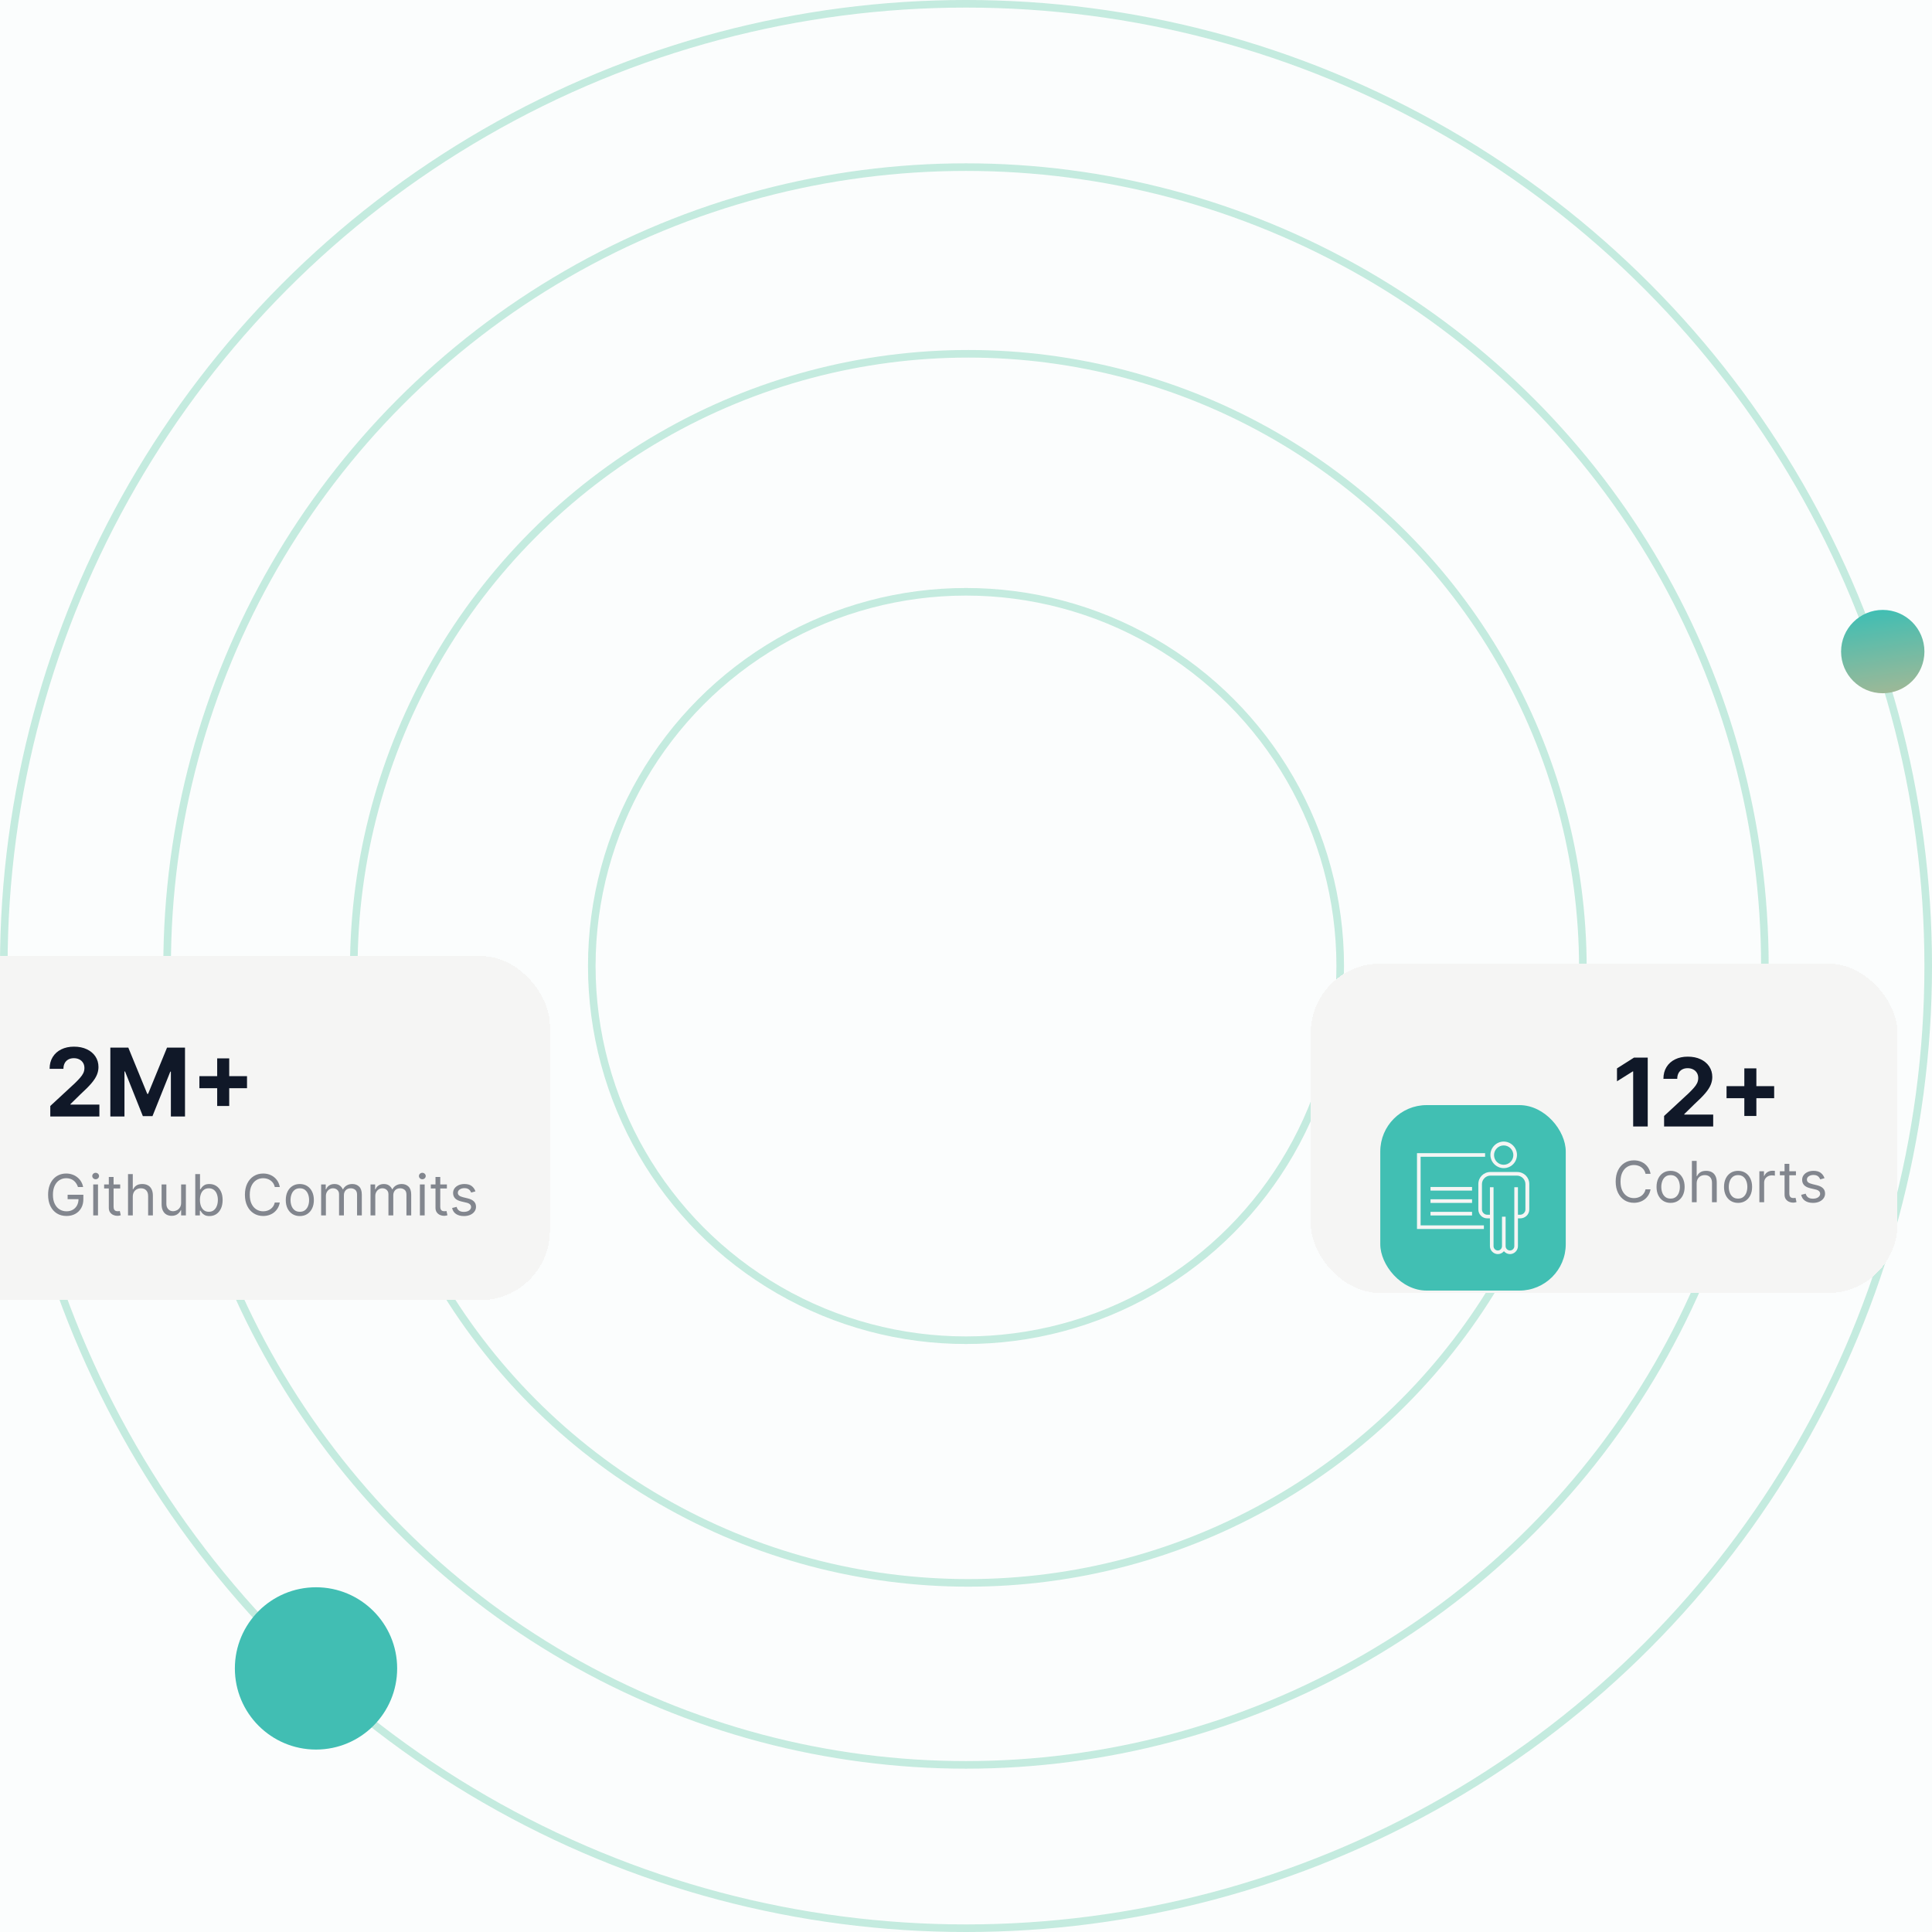 <svg width="510" height="510" viewBox="0 0 510 510" fill="none" xmlns="http://www.w3.org/2000/svg">
<rect width="510" height="510" fill="#F5F5F5"/>
<g clip-path="url(#clip0_0_1)">
<rect width="1440" height="4629" transform="translate(-771 -141)" fill="white"/>
<path d="M-773.188 -141H666.812V759H-773.188V-141Z" fill="#41BEB3" fill-opacity="0.02"/>
<circle cx="255" cy="255" r="98.783" stroke="#20B486" stroke-opacity="0.25" stroke-width="2"/>
<circle cx="255.616" cy="255.616" r="162.225" stroke="#20B486" stroke-opacity="0.25" stroke-width="2"/>
<circle cx="255" cy="255" r="210.884" stroke="#20B486" stroke-opacity="0.25" stroke-width="2"/>
<circle cx="255" cy="255" r="254" stroke="#20B486" stroke-opacity="0.25" stroke-width="2"/>
<g opacity="0.1">
<path d="M-829.822 220.279C-846.761 239.363 -853.652 264.541 -849.141 290.869C-846.002 308.575 -837.303 326.428 -822.622 341.487C-795.607 369.201 -758.29 389.583 -719.292 402.461C-695.326 410.306 -670.809 415.606 -646.333 418.233C-634.832 419.457 -623.381 419.998 -612.061 419.854C-557.192 419.022 -514.57 440.768 -464.377 464.393C-433.538 478.969 -399.341 493.504 -366.688 503.138C-325.571 515.297 -258.39 523.539 -240.663 487.46C-237.956 481.977 -236.735 475.99 -235.859 469.873C-234.609 461.033 -234.082 451.926 -230.857 443.691C-222.244 421.532 -196.025 409.436 -170.367 400.765C-129.689 387.054 -81.293 369.547 -77.529 325.451C-74.534 290.633 -104.521 255.161 -138.837 230.752C-161.098 214.778 -185.659 201.679 -211.536 191.979C-238.414 181.975 -267.089 177.999 -293.659 165.382C-344.185 141.409 -387.924 106.438 -439.443 86.033C-474.527 72.258 -510.906 62.725 -547.424 57.737C-595.161 51.37 -641.182 53.874 -670.535 82.039C-689.183 99.926 -698.912 124.093 -717.141 142.7C-748.359 174.684 -799.964 187.002 -829.822 220.279Z" stroke="#41BFB3" stroke-miterlimit="10"/>
<path d="M-842.016 219.298C-859.313 238.799 -866.267 264.56 -861.497 291.459C-858.211 309.55 -849.297 327.72 -834.373 343.131C-806.695 371.754 -768.442 393.252 -728.194 406.962C-703.538 415.317 -678.254 420.961 -652.997 423.748C-641.153 425.043 -629.36 425.609 -617.708 425.442C-561.061 424.508 -517.262 447.052 -465.676 471.404C-433.612 486.594 -398.054 501.683 -364.081 511.641C-321.386 524.17 -251.282 532.619 -233.146 494.571C-230.375 488.789 -229.172 482.47 -228.337 476.029C-227.129 466.717 -226.662 457.118 -223.426 448.425C-214.652 425.082 -187.475 412.35 -160.816 403.239C-118.56 388.824 -68.096 370.585 -64.647 324.529C-61.952 288.427 -93.709 251.849 -129.532 226.949C-152.785 210.661 -178.35 197.366 -205.216 187.589C-233.095 177.56 -262.797 173.789 -290.215 160.859C-342.373 136.314 -387.182 100.053 -440.22 78.506C-473.637 64.927 -512.91 53.708 -551.131 48.656C-600.163 42.182 -647.387 45.692 -677.269 75.271C-696.359 94.171 -706.267 119.449 -725.083 138.857C-757.314 172.221 -811.027 184.783 -842.016 219.298Z" stroke="#41BFB3" stroke-miterlimit="10"/>
<path d="M-854.217 218.309C-871.868 238.234 -878.887 264.581 -873.864 292.052C-870.422 310.508 -861.31 329.033 -846.096 344.854C-817.793 374.422 -778.528 396.983 -737.048 411.545C-711.704 420.424 -685.647 426.418 -659.605 429.361C-647.406 430.728 -635.258 431.318 -623.262 431.126C-564.844 430.094 -519.914 453.456 -466.91 478.529C-433.657 494.281 -396.706 509.968 -361.421 520.251C-317.112 533.186 -244.126 541.817 -225.584 501.793C-222.754 495.703 -221.56 489.068 -220.755 482.29C-219.6 472.501 -219.244 462.423 -215.931 453.289C-207.067 428.771 -178.847 415.383 -151.187 405.832C-107.403 390.726 -54.827 371.769 -51.707 323.722C-49.268 286.334 -82.756 248.727 -120.163 223.259C-144.414 206.671 -170.985 193.193 -198.84 183.348C-227.783 173.189 -258.465 169.603 -286.784 156.348C-340.563 131.237 -386.457 93.656 -441.014 70.983C-475.239 56.746 -515.623 44.73 -554.814 39.533C-605.218 32.929 -653.609 37.496 -684.005 68.502C-703.537 88.416 -713.667 114.756 -733.042 135C-766.266 169.766 -822.088 182.554 -854.217 218.309Z" stroke="#41BFB3" stroke-miterlimit="10"/>
<path d="M-866.421 217.329C-884.42 237.675 -891.503 264.6 -886.233 292.637C-882.621 311.506 -873.288 330.32 -857.813 346.566C-828.854 377.011 -788.62 400.68 -745.92 416.09C-719.891 425.486 -693.066 431.83 -666.24 434.937C-653.713 436.37 -641.239 436.985 -628.925 436.777C-568.731 435.636 -522.641 459.801 -468.19 485.596C-433.741 501.909 -395.388 518.191 -358.807 528.804C-312.913 542.125 -237.011 550.947 -218.052 508.952C-215.166 502.565 -213.99 495.599 -213.219 488.494C-212.109 478.226 -211.839 467.661 -208.489 458.08C-199.491 432.384 -170.262 418.349 -141.642 408.368C-96.321 392.568 -41.632 372.876 -38.831 322.862C-36.663 284.174 -71.898 245.507 -110.877 219.512C-136.118 202.587 -163.704 188.899 -192.565 178.978C-222.502 168.792 -254.198 165.399 -283.371 151.876C-338.766 126.188 -385.788 87.349 -441.817 63.496C-476.867 48.64 -518.345 35.771 -558.596 30.469C-610.215 23.696 -659.798 29.327 -690.74 61.733C-710.714 82.661 -721.054 110.085 -740.991 131.141C-775.222 167.302 -833.155 180.326 -866.421 217.329Z" stroke="#41BFB3" stroke-miterlimit="10"/>
<path d="M-672.863 440.519C-659.979 442.033 -647.147 442.678 -634.487 442.447C-572.519 441.214 -525.28 466.175 -469.411 492.691C-433.725 509.624 -394.015 526.453 -356.106 537.421C-308.598 551.13 -229.806 560.149 -210.45 516.18C-203.248 499.832 -206.705 479.9 -200.949 462.959C-191.824 436.087 -161.599 421.398 -131.956 410.964C-85.103 394.479 -28.309 374.055 -25.822 322.063C-23.917 282.09 -60.903 242.356 -101.45 215.824C-127.686 198.591 -156.281 184.71 -186.135 174.715C-217.106 164.46 -249.819 161.271 -279.841 147.434C-336.876 121.159 -384.998 80.969 -442.548 56.043C-524.445 20.547 -641.493 -5.21 -697.469 54.962C-717.881 76.911 -728.434 105.413 -748.946 127.275C-784.154 164.833 -844.212 178.105 -878.585 216.339C-909.697 250.913 -908.224 307.287 -869.545 348.196C-821.734 398.832 -743.891 432.282 -672.863 440.519Z" stroke="#41BFB3" stroke-miterlimit="10"/>
</g>
<circle cx="497" cy="172" r="11" fill="url(#paint0_linear_0_1)"/>
<circle cx="83.42" cy="440.42" r="21.42" fill="#41BEB3"/>
<g filter="url(#filter0_d_0_1)">
<rect x="-80" y="234" width="225.16" height="90.84" rx="18.36" fill="#F5F5F4" shape-rendering="crispEdges"/>
<g filter="url(#filter1_d_0_1)">
</g>
<path d="M13.274 276.36V273.59L19.746 267.598C20.296 267.065 20.758 266.585 21.131 266.159C21.509 265.733 21.797 265.316 21.992 264.908C22.187 264.493 22.285 264.046 22.285 263.567C22.285 263.034 22.163 262.576 21.921 262.191C21.678 261.8 21.347 261.501 20.927 261.294C20.506 261.081 20.03 260.975 19.497 260.975C18.941 260.975 18.456 261.087 18.041 261.312C17.627 261.537 17.307 261.86 17.082 262.28C16.858 262.7 16.745 263.2 16.745 263.78H13.096C13.096 262.59 13.366 261.558 13.904 260.682C14.443 259.806 15.197 259.128 16.168 258.649C17.139 258.169 18.257 257.93 19.524 257.93C20.826 257.93 21.959 258.16 22.924 258.622C23.895 259.078 24.649 259.711 25.188 260.522C25.727 261.333 25.996 262.262 25.996 263.31C25.996 263.996 25.86 264.674 25.587 265.343C25.321 266.011 24.845 266.754 24.158 267.571C23.471 268.382 22.504 269.355 21.255 270.492L18.601 273.093V273.217H26.235V276.36H13.274ZM29.128 258.178H33.868L38.875 270.394H39.088L44.096 258.178H48.836V276.36H45.108V264.526H44.957L40.251 276.271H37.712L33.007 264.481H32.856V276.36H29.128V258.178ZM57.33 273.59V261.019H60.508V273.59H57.33ZM52.634 268.894V265.715H65.205V268.894H52.634Z" fill="#101828"/>
<path opacity="0.5" d="M20.578 294.98C20.461 294.621 20.307 294.3 20.115 294.016C19.927 293.728 19.701 293.483 19.439 293.281C19.179 293.078 18.885 292.924 18.554 292.817C18.224 292.711 17.862 292.658 17.468 292.658C16.821 292.658 16.234 292.824 15.705 293.158C15.175 293.492 14.755 293.984 14.442 294.634C14.13 295.284 13.973 296.081 13.973 297.025C13.973 297.97 14.131 298.767 14.447 299.417C14.764 300.067 15.191 300.559 15.731 300.893C16.271 301.226 16.878 301.393 17.553 301.393C18.178 301.393 18.728 301.26 19.204 300.994C19.684 300.724 20.056 300.344 20.323 299.854C20.593 299.36 20.728 298.78 20.728 298.112L21.133 298.197H17.851V297.025H22.006V298.197C22.006 299.096 21.814 299.877 21.431 300.541C21.051 301.205 20.525 301.72 19.854 302.086C19.186 302.448 18.419 302.629 17.553 302.629C16.587 302.629 15.738 302.402 15.007 301.947C14.279 301.493 13.711 300.846 13.302 300.008C12.897 299.17 12.695 298.176 12.695 297.025C12.695 296.163 12.81 295.387 13.041 294.698C13.276 294.005 13.606 293.416 14.032 292.929C14.458 292.443 14.962 292.07 15.545 291.811C16.127 291.551 16.768 291.422 17.468 291.422C18.043 291.422 18.579 291.509 19.076 291.683C19.577 291.853 20.023 292.096 20.413 292.413C20.808 292.725 21.136 293.1 21.399 293.536C21.662 293.97 21.843 294.451 21.942 294.98H20.578ZM24.611 302.48V294.298H25.868V302.48H24.611ZM25.25 292.935C25.005 292.935 24.794 292.851 24.616 292.684C24.442 292.517 24.355 292.317 24.355 292.082C24.355 291.848 24.442 291.647 24.616 291.48C24.794 291.313 25.005 291.23 25.25 291.23C25.495 291.23 25.705 291.313 25.879 291.48C26.056 291.647 26.145 291.848 26.145 292.082C26.145 292.317 26.056 292.517 25.879 292.684C25.705 292.851 25.495 292.935 25.25 292.935ZM31.729 294.298V295.364H27.489V294.298H31.729ZM28.724 292.338H29.982V300.136C29.982 300.491 30.033 300.758 30.136 300.935C30.242 301.109 30.378 301.226 30.541 301.287C30.708 301.344 30.884 301.372 31.068 301.372C31.207 301.372 31.32 301.365 31.409 301.351C31.498 301.333 31.569 301.319 31.622 301.308L31.878 302.437C31.793 302.469 31.674 302.501 31.521 302.533C31.368 302.569 31.175 302.587 30.94 302.587C30.585 302.587 30.237 302.51 29.896 302.357C29.559 302.205 29.278 301.972 29.055 301.66C28.834 301.347 28.724 300.953 28.724 300.477V292.338ZM35.053 297.558V302.48H33.795V291.571H35.053V295.577H35.159C35.351 295.154 35.639 294.818 36.022 294.57C36.409 294.318 36.924 294.192 37.567 294.192C38.124 294.192 38.612 294.303 39.032 294.527C39.451 294.747 39.776 295.087 40.006 295.545C40.241 295.999 40.358 296.578 40.358 297.281V302.48H39.101V297.366C39.101 296.716 38.932 296.214 38.595 295.859C38.261 295.5 37.798 295.321 37.205 295.321C36.793 295.321 36.423 295.408 36.097 295.582C35.773 295.756 35.518 296.01 35.33 296.344C35.145 296.677 35.053 297.082 35.053 297.558ZM47.814 299.135V294.298H49.071V302.48H47.814V301.095H47.729C47.537 301.511 47.239 301.864 46.834 302.155C46.429 302.443 45.918 302.587 45.3 302.587C44.788 302.587 44.334 302.475 43.936 302.251C43.538 302.024 43.226 301.683 42.999 301.228C42.771 300.77 42.658 300.193 42.658 299.497V294.298H43.915V299.412C43.915 300.008 44.082 300.484 44.416 300.839C44.753 301.194 45.183 301.372 45.705 301.372C46.017 301.372 46.335 301.292 46.658 301.132C46.985 300.973 47.258 300.727 47.478 300.397C47.702 300.067 47.814 299.646 47.814 299.135ZM51.544 302.48V291.571H52.801V295.598H52.908C53 295.456 53.128 295.275 53.291 295.055C53.458 294.831 53.696 294.632 54.005 294.458C54.317 294.28 54.74 294.192 55.273 294.192C55.962 294.192 56.569 294.364 57.094 294.708C57.62 295.053 58.03 295.541 58.325 296.173C58.62 296.805 58.767 297.551 58.767 298.41C58.767 299.277 58.62 300.028 58.325 300.664C58.03 301.296 57.622 301.786 57.1 302.134C56.578 302.478 55.976 302.65 55.294 302.65C54.768 302.65 54.348 302.563 54.032 302.389C53.715 302.212 53.472 302.011 53.302 301.788C53.131 301.56 53 301.372 52.908 301.223H52.758V302.48H51.544ZM52.78 298.389C52.78 299.007 52.87 299.552 53.051 300.024C53.233 300.493 53.497 300.861 53.845 301.127C54.193 301.39 54.619 301.521 55.123 301.521C55.649 301.521 56.088 301.383 56.439 301.106C56.794 300.825 57.061 300.449 57.238 299.976C57.419 299.501 57.51 298.971 57.51 298.389C57.51 297.814 57.421 297.295 57.244 296.834C57.07 296.368 56.805 296.001 56.45 295.731C56.098 295.458 55.656 295.321 55.123 295.321C54.612 295.321 54.182 295.451 53.834 295.71C53.486 295.965 53.224 296.324 53.046 296.786C52.869 297.244 52.78 297.778 52.78 298.389ZM73.858 294.98H72.537C72.458 294.6 72.322 294.266 72.126 293.979C71.935 293.691 71.7 293.449 71.423 293.254C71.15 293.055 70.846 292.906 70.512 292.807C70.179 292.707 69.831 292.658 69.468 292.658C68.808 292.658 68.21 292.824 67.673 293.158C67.141 293.492 66.716 293.984 66.4 294.634C66.088 295.284 65.931 296.081 65.931 297.025C65.931 297.97 66.088 298.767 66.4 299.417C66.716 300.067 67.141 300.559 67.673 300.893C68.21 301.226 68.808 301.393 69.468 301.393C69.831 301.393 70.179 301.344 70.512 301.244C70.846 301.145 71.15 300.997 71.423 300.802C71.7 300.603 71.935 300.36 72.126 300.072C72.322 299.781 72.458 299.447 72.537 299.071H73.858C73.758 299.628 73.577 300.127 73.314 300.568C73.052 301.008 72.725 301.383 72.334 301.692C71.944 301.997 71.505 302.23 71.018 302.389C70.535 302.549 70.019 302.629 69.468 302.629C68.538 302.629 67.71 302.402 66.986 301.947C66.262 301.493 65.692 300.846 65.276 300.008C64.861 299.17 64.653 298.176 64.653 297.025C64.653 295.875 64.861 294.881 65.276 294.042C65.692 293.204 66.262 292.558 66.986 292.104C67.71 291.649 68.538 291.422 69.468 291.422C70.019 291.422 70.535 291.502 71.018 291.661C71.505 291.821 71.944 292.056 72.334 292.365C72.725 292.67 73.052 293.043 73.314 293.483C73.577 293.92 73.758 294.419 73.858 294.98ZM79.146 302.65C78.407 302.65 77.759 302.475 77.201 302.123C76.647 301.772 76.214 301.28 75.902 300.648C75.593 300.015 75.438 299.277 75.438 298.432C75.438 297.579 75.593 296.835 75.902 296.2C76.214 295.564 76.647 295.071 77.201 294.719C77.759 294.367 78.407 294.192 79.146 294.192C79.884 294.192 80.531 294.367 81.085 294.719C81.642 295.071 82.075 295.564 82.384 296.2C82.697 296.835 82.853 297.579 82.853 298.432C82.853 299.277 82.697 300.015 82.384 300.648C82.075 301.28 81.642 301.772 81.085 302.123C80.531 302.475 79.884 302.65 79.146 302.65ZM79.146 301.521C79.707 301.521 80.168 301.377 80.531 301.09C80.893 300.802 81.161 300.424 81.335 299.955C81.509 299.486 81.596 298.979 81.596 298.432C81.596 297.885 81.509 297.375 81.335 296.903C81.161 296.431 80.893 296.049 80.531 295.758C80.168 295.466 79.707 295.321 79.146 295.321C78.585 295.321 78.123 295.466 77.761 295.758C77.398 296.049 77.13 296.431 76.956 296.903C76.782 297.375 76.695 297.885 76.695 298.432C76.695 298.979 76.782 299.486 76.956 299.955C77.13 300.424 77.398 300.802 77.761 301.09C78.123 301.377 78.585 301.521 79.146 301.521ZM84.772 302.48V294.298H85.987V295.577H86.093C86.263 295.14 86.539 294.801 86.919 294.559C87.299 294.314 87.755 294.192 88.288 294.192C88.827 294.192 89.277 294.314 89.635 294.559C89.998 294.801 90.28 295.14 90.482 295.577H90.567C90.777 295.154 91.091 294.818 91.51 294.57C91.929 294.318 92.432 294.192 93.018 294.192C93.749 294.192 94.348 294.421 94.813 294.879C95.278 295.333 95.511 296.042 95.511 297.004V302.48H94.254V297.004C94.254 296.4 94.088 295.969 93.758 295.71C93.428 295.451 93.039 295.321 92.592 295.321C92.016 295.321 91.571 295.495 91.255 295.843C90.939 296.187 90.781 296.624 90.781 297.153V302.48H89.502V296.876C89.502 296.411 89.351 296.036 89.049 295.752C88.748 295.465 88.359 295.321 87.883 295.321C87.556 295.321 87.251 295.408 86.967 295.582C86.686 295.756 86.459 295.997 86.285 296.306C86.114 296.612 86.029 296.965 86.029 297.366V302.48H84.772ZM97.809 302.48V294.298H99.024V295.577H99.13C99.301 295.14 99.576 294.801 99.956 294.559C100.336 294.314 100.792 294.192 101.325 294.192C101.864 294.192 102.314 294.314 102.672 294.559C103.035 294.801 103.317 295.14 103.519 295.577H103.605C103.814 295.154 104.128 294.818 104.547 294.57C104.966 294.318 105.469 294.192 106.055 294.192C106.786 294.192 107.385 294.421 107.85 294.879C108.315 295.333 108.548 296.042 108.548 297.004V302.48H107.291V297.004C107.291 296.4 107.125 295.969 106.795 295.71C106.465 295.451 106.076 295.321 105.629 295.321C105.053 295.321 104.608 295.495 104.292 295.843C103.976 296.187 103.818 296.624 103.818 297.153V302.48H102.539V296.876C102.539 296.411 102.388 296.036 102.086 295.752C101.785 295.465 101.396 295.321 100.92 295.321C100.593 295.321 100.288 295.408 100.004 295.582C99.723 295.756 99.496 295.997 99.322 296.306C99.151 296.612 99.066 296.965 99.066 297.366V302.48H97.809ZM110.846 302.48V294.298H112.103V302.48H110.846ZM111.485 292.935C111.24 292.935 111.029 292.851 110.852 292.684C110.678 292.517 110.591 292.317 110.591 292.082C110.591 291.848 110.678 291.647 110.852 291.48C111.029 291.313 111.24 291.23 111.485 291.23C111.73 291.23 111.94 291.313 112.114 291.48C112.292 291.647 112.38 291.848 112.38 292.082C112.38 292.317 112.292 292.517 112.114 292.684C111.94 292.851 111.73 292.935 111.485 292.935ZM117.964 294.298V295.364H113.724V294.298H117.964ZM114.96 292.338H116.217V300.136C116.217 300.491 116.268 300.758 116.371 300.935C116.478 301.109 116.613 301.226 116.776 301.287C116.943 301.344 117.119 301.372 117.303 301.372C117.442 301.372 117.556 301.365 117.644 301.351C117.733 301.333 117.804 301.319 117.857 301.308L118.113 302.437C118.028 302.469 117.909 302.501 117.756 302.533C117.604 302.569 117.41 302.587 117.176 302.587C116.821 302.587 116.473 302.51 116.132 302.357C115.794 302.205 115.514 301.972 115.29 301.66C115.07 301.347 114.96 300.953 114.96 300.477V292.338ZM125.504 296.131L124.375 296.45C124.304 296.262 124.199 296.079 124.06 295.902C123.925 295.72 123.741 295.571 123.506 295.454C123.272 295.337 122.972 295.278 122.606 295.278C122.106 295.278 121.688 295.394 121.354 295.625C121.024 295.852 120.859 296.141 120.859 296.493C120.859 296.805 120.973 297.052 121.2 297.233C121.427 297.414 121.782 297.565 122.265 297.686L123.48 297.984C124.211 298.162 124.756 298.433 125.115 298.799C125.474 299.161 125.653 299.628 125.653 300.2C125.653 300.669 125.518 301.088 125.248 301.457C124.982 301.827 124.609 302.118 124.13 302.331C123.65 302.544 123.093 302.65 122.457 302.65C121.623 302.65 120.932 302.469 120.385 302.107C119.838 301.745 119.492 301.216 119.346 300.52L120.539 300.221C120.653 300.662 120.868 300.992 121.184 301.212C121.504 301.432 121.921 301.542 122.436 301.542C123.022 301.542 123.487 301.418 123.831 301.17C124.179 300.917 124.353 300.616 124.353 300.264C124.353 299.98 124.254 299.742 124.055 299.55C123.856 299.355 123.551 299.209 123.139 299.114L121.775 298.794C121.026 298.616 120.476 298.341 120.124 297.968C119.776 297.592 119.602 297.121 119.602 296.557C119.602 296.095 119.732 295.687 119.991 295.332C120.254 294.976 120.61 294.698 121.061 294.495C121.516 294.293 122.031 294.192 122.606 294.192C123.416 294.192 124.052 294.369 124.513 294.724C124.978 295.079 125.309 295.548 125.504 296.131Z" fill="#101828"/>
</g>
<g filter="url(#filter2_d_0_1)">
<rect x="346" y="236" width="154.92" height="86.96" rx="18.36" fill="#F5F5F4" shape-rendering="crispEdges"/>
<g filter="url(#filter3_d_0_1)">
<rect x="364.36" y="255" width="48.96" height="48.96" rx="12.24" fill="#41BFB3"/>
<g clip-path="url(#clip1_0_1)">
<path d="M401.271 284.899H400.188V283.942H401.271C402.036 283.942 402.674 283.305 402.674 282.54V275.846C402.674 274.635 401.654 273.615 400.443 273.615H393.43C392.219 273.615 391.199 274.635 391.199 275.846V282.54C391.199 283.305 391.836 283.942 392.601 283.942H393.685V284.899H392.601C391.263 284.899 390.243 283.815 390.243 282.54V275.846C390.243 274.061 391.645 272.659 393.43 272.659H400.506C402.291 272.659 403.694 274.061 403.694 275.846V282.54C403.694 283.879 402.61 284.899 401.271 284.899ZM396.936 271.639C395.024 271.639 393.43 270.045 393.43 268.132C393.43 266.22 395.024 264.626 396.936 264.626C398.849 264.626 400.443 266.22 400.443 268.132C400.443 270.045 398.913 271.639 396.936 271.639ZM396.936 265.646C395.534 265.646 394.386 266.794 394.386 268.196C394.386 269.599 395.534 270.746 396.936 270.746C398.339 270.746 399.486 269.599 399.486 268.196C399.486 266.794 398.339 265.646 396.936 265.646Z" fill="#F5F5F4"/>
<path d="M398.594 294.334C397.956 294.334 397.383 294.015 397 293.569C396.618 294.015 396.044 294.334 395.406 294.334C394.259 294.334 393.303 293.377 393.303 292.23V276.675H394.259V292.23C394.259 292.867 394.769 293.377 395.406 293.377C396.044 293.377 396.49 292.804 396.49 292.23V284.452H397.446V292.23C397.446 292.867 397.956 293.377 398.594 293.377C399.231 293.377 399.741 292.867 399.741 292.23V276.675H400.698V292.23C400.698 293.377 399.741 294.334 398.594 294.334Z" fill="#F5F5F4"/>
<path d="M391.709 287.704H374.05V267.686H392.028V268.642H375.006V286.747H391.709V287.704Z" fill="#F5F5F4"/>
<path d="M388.585 276.611H377.62V277.567H388.585V276.611Z" fill="#F5F5F4"/>
<path d="M388.585 279.862H377.62V280.819H388.585V279.862Z" fill="#F5F5F4"/>
<path d="M388.585 283.177H377.62V284.134H388.585V283.177Z" fill="#F5F5F4"/>
</g>
</g>
<path d="M434.959 260.818V279H431.115V264.467H431.008L426.844 267.077V263.668L431.345 260.818H434.959ZM439.28 279V276.23L445.752 270.238C446.302 269.705 446.764 269.225 447.137 268.799C447.516 268.373 447.803 267.956 447.998 267.548C448.193 267.133 448.291 266.686 448.291 266.207C448.291 265.674 448.17 265.216 447.927 264.831C447.684 264.44 447.353 264.141 446.933 263.934C446.512 263.721 446.036 263.615 445.503 263.615C444.947 263.615 444.462 263.727 444.047 263.952C443.633 264.177 443.313 264.5 443.089 264.92C442.864 265.34 442.751 265.84 442.751 266.42H439.102C439.102 265.23 439.372 264.198 439.91 263.322C440.449 262.446 441.203 261.768 442.174 261.289C443.145 260.809 444.263 260.57 445.53 260.57C446.832 260.57 447.965 260.8 448.93 261.262C449.901 261.718 450.655 262.351 451.194 263.162C451.733 263.973 452.002 264.902 452.002 265.95C452.002 266.636 451.866 267.314 451.594 267.983C451.327 268.651 450.851 269.394 450.164 270.211C449.478 271.022 448.51 271.995 447.261 273.132L444.607 275.733V275.857H452.242V279H439.28ZM460.46 276.23V263.659H463.639V276.23H460.46ZM455.764 271.534V268.355H468.335V271.534H455.764Z" fill="#101828"/>
<path opacity="0.5" d="M435.705 291.5H434.384C434.306 291.12 434.169 290.786 433.974 290.499C433.782 290.211 433.548 289.969 433.271 289.774C432.997 289.575 432.694 289.426 432.36 289.327C432.026 289.227 431.678 289.178 431.316 289.178C430.655 289.178 430.057 289.344 429.521 289.678C428.988 290.012 428.564 290.504 428.248 291.154C427.935 291.804 427.779 292.601 427.779 293.545C427.779 294.49 427.935 295.287 428.248 295.937C428.564 296.587 428.988 297.079 429.521 297.413C430.057 297.746 430.655 297.913 431.316 297.913C431.678 297.913 432.026 297.864 432.36 297.764C432.694 297.665 432.997 297.517 433.271 297.322C433.548 297.123 433.782 296.88 433.974 296.592C434.169 296.301 434.306 295.967 434.384 295.591H435.705C435.606 296.148 435.424 296.647 435.162 297.088C434.899 297.528 434.572 297.903 434.182 298.212C433.791 298.517 433.352 298.75 432.866 298.909C432.383 299.069 431.866 299.149 431.316 299.149C430.385 299.149 429.558 298.922 428.834 298.467C428.109 298.013 427.539 297.366 427.124 296.528C426.708 295.69 426.5 294.696 426.5 293.545C426.5 292.395 426.708 291.401 427.124 290.562C427.539 289.724 428.109 289.078 428.834 288.624C429.558 288.169 430.385 287.942 431.316 287.942C431.866 287.942 432.383 288.022 432.866 288.181C433.352 288.341 433.791 288.576 434.182 288.885C434.572 289.19 434.899 289.563 435.162 290.003C435.424 290.44 435.606 290.939 435.705 291.5ZM440.993 299.17C440.254 299.17 439.606 298.995 439.049 298.643C438.495 298.292 438.062 297.8 437.749 297.168C437.44 296.536 437.286 295.797 437.286 294.952C437.286 294.099 437.44 293.355 437.749 292.72C438.062 292.084 438.495 291.591 439.049 291.239C439.606 290.887 440.254 290.712 440.993 290.712C441.732 290.712 442.378 290.887 442.932 291.239C443.489 291.591 443.923 292.084 444.232 292.72C444.544 293.355 444.7 294.099 444.7 294.952C444.7 295.797 444.544 296.536 444.232 297.168C443.923 297.8 443.489 298.292 442.932 298.643C442.378 298.995 441.732 299.17 440.993 299.17ZM440.993 298.041C441.554 298.041 442.016 297.897 442.378 297.61C442.74 297.322 443.008 296.944 443.182 296.475C443.356 296.006 443.443 295.499 443.443 294.952C443.443 294.405 443.356 293.895 443.182 293.423C443.008 292.951 442.74 292.569 442.378 292.278C442.016 291.987 441.554 291.841 440.993 291.841C440.432 291.841 439.97 291.987 439.608 292.278C439.246 292.569 438.978 292.951 438.804 293.423C438.63 293.895 438.543 294.405 438.543 294.952C438.543 295.499 438.63 296.006 438.804 296.475C438.978 296.944 439.246 297.322 439.608 297.61C439.97 297.897 440.432 298.041 440.993 298.041ZM447.876 294.078V299H446.619V288.091H447.876V292.097H447.983C448.175 291.674 448.462 291.338 448.846 291.09C449.233 290.838 449.748 290.712 450.391 290.712C450.948 290.712 451.436 290.824 451.856 291.047C452.275 291.267 452.599 291.607 452.83 292.065C453.065 292.519 453.182 293.098 453.182 293.801V299H451.925V293.886C451.925 293.237 451.756 292.734 451.419 292.379C451.085 292.02 450.622 291.841 450.028 291.841C449.617 291.841 449.247 291.928 448.921 292.102C448.597 292.276 448.342 292.53 448.153 292.864C447.969 293.197 447.876 293.602 447.876 294.078ZM458.806 299.17C458.067 299.17 457.419 298.995 456.861 298.643C456.307 298.292 455.874 297.8 455.562 297.168C455.253 296.536 455.098 295.797 455.098 294.952C455.098 294.099 455.253 293.355 455.562 292.72C455.874 292.084 456.307 291.591 456.861 291.239C457.419 290.887 458.067 290.712 458.806 290.712C459.544 290.712 460.19 290.887 460.744 291.239C461.302 291.591 461.735 292.084 462.044 292.72C462.357 293.355 462.513 294.099 462.513 294.952C462.513 295.797 462.357 296.536 462.044 297.168C461.735 297.8 461.302 298.292 460.744 298.643C460.19 298.995 459.544 299.17 458.806 299.17ZM458.806 298.041C459.367 298.041 459.828 297.897 460.19 297.61C460.553 297.322 460.821 296.944 460.995 296.475C461.169 296.006 461.256 295.499 461.256 294.952C461.256 294.405 461.169 293.895 460.995 293.423C460.821 292.951 460.553 292.569 460.19 292.278C459.828 291.987 459.367 291.841 458.806 291.841C458.244 291.841 457.783 291.987 457.421 292.278C457.058 292.569 456.79 292.951 456.616 293.423C456.442 293.895 456.355 294.405 456.355 294.952C456.355 295.499 456.442 296.006 456.616 296.475C456.79 296.944 457.058 297.322 457.421 297.61C457.783 297.897 458.244 298.041 458.806 298.041ZM464.432 299V290.818H465.646V292.054H465.732C465.881 291.649 466.151 291.321 466.541 291.069C466.932 290.816 467.372 290.69 467.862 290.69C467.955 290.69 468.07 290.692 468.209 290.696C468.347 290.699 468.452 290.705 468.523 290.712V291.99C468.48 291.979 468.383 291.963 468.23 291.942C468.081 291.917 467.923 291.905 467.756 291.905C467.358 291.905 467.003 291.988 466.69 292.155C466.381 292.319 466.136 292.546 465.955 292.837C465.778 293.125 465.689 293.453 465.689 293.822V299H464.432ZM474.084 290.818V291.884H469.844V290.818H474.084ZM471.08 288.858H472.337V296.656C472.337 297.011 472.388 297.278 472.491 297.455C472.598 297.629 472.733 297.746 472.896 297.807C473.063 297.864 473.239 297.892 473.423 297.892C473.562 297.892 473.675 297.885 473.764 297.871C473.853 297.853 473.924 297.839 473.977 297.828L474.233 298.957C474.148 298.989 474.029 299.021 473.876 299.053C473.723 299.089 473.53 299.107 473.296 299.107C472.94 299.107 472.592 299.03 472.251 298.877C471.914 298.725 471.634 298.492 471.41 298.18C471.19 297.867 471.08 297.473 471.08 296.997V288.858ZM481.624 292.651L480.495 292.97C480.424 292.782 480.319 292.599 480.18 292.422C480.045 292.24 479.861 292.091 479.626 291.974C479.392 291.857 479.092 291.798 478.726 291.798C478.225 291.798 477.808 291.914 477.474 292.145C477.144 292.372 476.979 292.661 476.979 293.013C476.979 293.325 477.093 293.572 477.32 293.753C477.547 293.934 477.902 294.085 478.385 294.206L479.6 294.504C480.331 294.682 480.876 294.953 481.235 295.319C481.594 295.681 481.773 296.148 481.773 296.72C481.773 297.189 481.638 297.608 481.368 297.977C481.102 298.347 480.729 298.638 480.25 298.851C479.77 299.064 479.213 299.17 478.577 299.17C477.742 299.17 477.052 298.989 476.505 298.627C475.958 298.265 475.612 297.736 475.466 297.04L476.659 296.741C476.773 297.182 476.988 297.512 477.304 297.732C477.623 297.952 478.041 298.062 478.556 298.062C479.142 298.062 479.607 297.938 479.951 297.69C480.299 297.437 480.473 297.136 480.473 296.784C480.473 296.5 480.374 296.262 480.175 296.07C479.976 295.875 479.671 295.729 479.259 295.634L477.895 295.314C477.146 295.136 476.595 294.861 476.244 294.488C475.896 294.112 475.722 293.641 475.722 293.077C475.722 292.615 475.851 292.207 476.111 291.852C476.373 291.496 476.73 291.218 477.181 291.015C477.636 290.813 478.151 290.712 478.726 290.712C479.536 290.712 480.171 290.889 480.633 291.244C481.098 291.599 481.429 292.068 481.624 292.651Z" fill="#101828"/>
</g>
</g>
<defs>
<filter id="filter0_d_0_1" x="-118.25" y="214.11" width="301.66" height="167.34" filterUnits="userSpaceOnUse" color-interpolation-filters="sRGB">
<feFlood flood-opacity="0" result="BackgroundImageFix"/>
<feColorMatrix in="SourceAlpha" type="matrix" values="0 0 0 0 0 0 0 0 0 0 0 0 0 0 0 0 0 0 127 0" result="hardAlpha"/>
<feOffset dy="18.36"/>
<feGaussianBlur stdDeviation="19.125"/>
<feComposite in2="hardAlpha" operator="out"/>
<feColorMatrix type="matrix" values="0 0 0 0 0 0 0 0 0 0 0 0 0 0 0 0 0 0 0.15 0"/>
<feBlend mode="normal" in2="BackgroundImageFix" result="effect1_dropShadow_0_1"/>
<feBlend mode="normal" in="SourceGraphic" in2="effect1_dropShadow_0_1" result="shape"/>
</filter>
<filter id="filter1_d_0_1" x="-99.89" y="235.05" width="125.46" height="125.46" filterUnits="userSpaceOnUse" color-interpolation-filters="sRGB">
<feFlood flood-opacity="0" result="BackgroundImageFix"/>
<feColorMatrix in="SourceAlpha" type="matrix" values="0 0 0 0 0 0 0 0 0 0 0 0 0 0 0 0 0 0 127 0" result="hardAlpha"/>
<feOffset dy="18.36"/>
<feGaussianBlur stdDeviation="19.125"/>
<feComposite in2="hardAlpha" operator="out"/>
<feColorMatrix type="matrix" values="0 0 0 0 0.051 0 0 0 0 0.047 0 0 0 0 0.22 0 0 0 0.15 0"/>
<feBlend mode="normal" in2="BackgroundImageFix" result="effect1_dropShadow_0_1"/>
<feBlend mode="normal" in="SourceGraphic" in2="effect1_dropShadow_0_1" result="shape"/>
</filter>
<filter id="filter2_d_0_1" x="307.75" y="216.11" width="231.42" height="163.46" filterUnits="userSpaceOnUse" color-interpolation-filters="sRGB">
<feFlood flood-opacity="0" result="BackgroundImageFix"/>
<feColorMatrix in="SourceAlpha" type="matrix" values="0 0 0 0 0 0 0 0 0 0 0 0 0 0 0 0 0 0 127 0" result="hardAlpha"/>
<feOffset dy="18.36"/>
<feGaussianBlur stdDeviation="19.125"/>
<feComposite in2="hardAlpha" operator="out"/>
<feColorMatrix type="matrix" values="0 0 0 0 0 0 0 0 0 0 0 0 0 0 0 0 0 0 0.15 0"/>
<feBlend mode="normal" in2="BackgroundImageFix" result="effect1_dropShadow_0_1"/>
<feBlend mode="normal" in="SourceGraphic" in2="effect1_dropShadow_0_1" result="shape"/>
</filter>
<filter id="filter3_d_0_1" x="326.11" y="235.11" width="125.46" height="125.46" filterUnits="userSpaceOnUse" color-interpolation-filters="sRGB">
<feFlood flood-opacity="0" result="BackgroundImageFix"/>
<feColorMatrix in="SourceAlpha" type="matrix" values="0 0 0 0 0 0 0 0 0 0 0 0 0 0 0 0 0 0 127 0" result="hardAlpha"/>
<feOffset dy="18.36"/>
<feGaussianBlur stdDeviation="19.125"/>
<feComposite in2="hardAlpha" operator="out"/>
<feColorMatrix type="matrix" values="0 0 0 0 0.051 0 0 0 0 0.047 0 0 0 0 0.22 0 0 0 0.15 0"/>
<feBlend mode="normal" in2="BackgroundImageFix" result="effect1_dropShadow_0_1"/>
<feBlend mode="normal" in="SourceGraphic" in2="effect1_dropShadow_0_1" result="shape"/>
</filter>
<linearGradient id="paint0_linear_0_1" x1="497" y1="161" x2="502.5" y2="198" gradientUnits="userSpaceOnUse">
<stop stop-color="#41BEB3"/>
<stop offset="1" stop-color="#DEB483"/>
</linearGradient>
<clipPath id="clip0_0_1">
<rect width="1440" height="4629" fill="white" transform="translate(-771 -141)"/>
</clipPath>
<clipPath id="clip1_0_1">
<rect width="30.6" height="30.6" fill="white" transform="translate(373.54 264.18)"/>
</clipPath>
</defs>
</svg>
